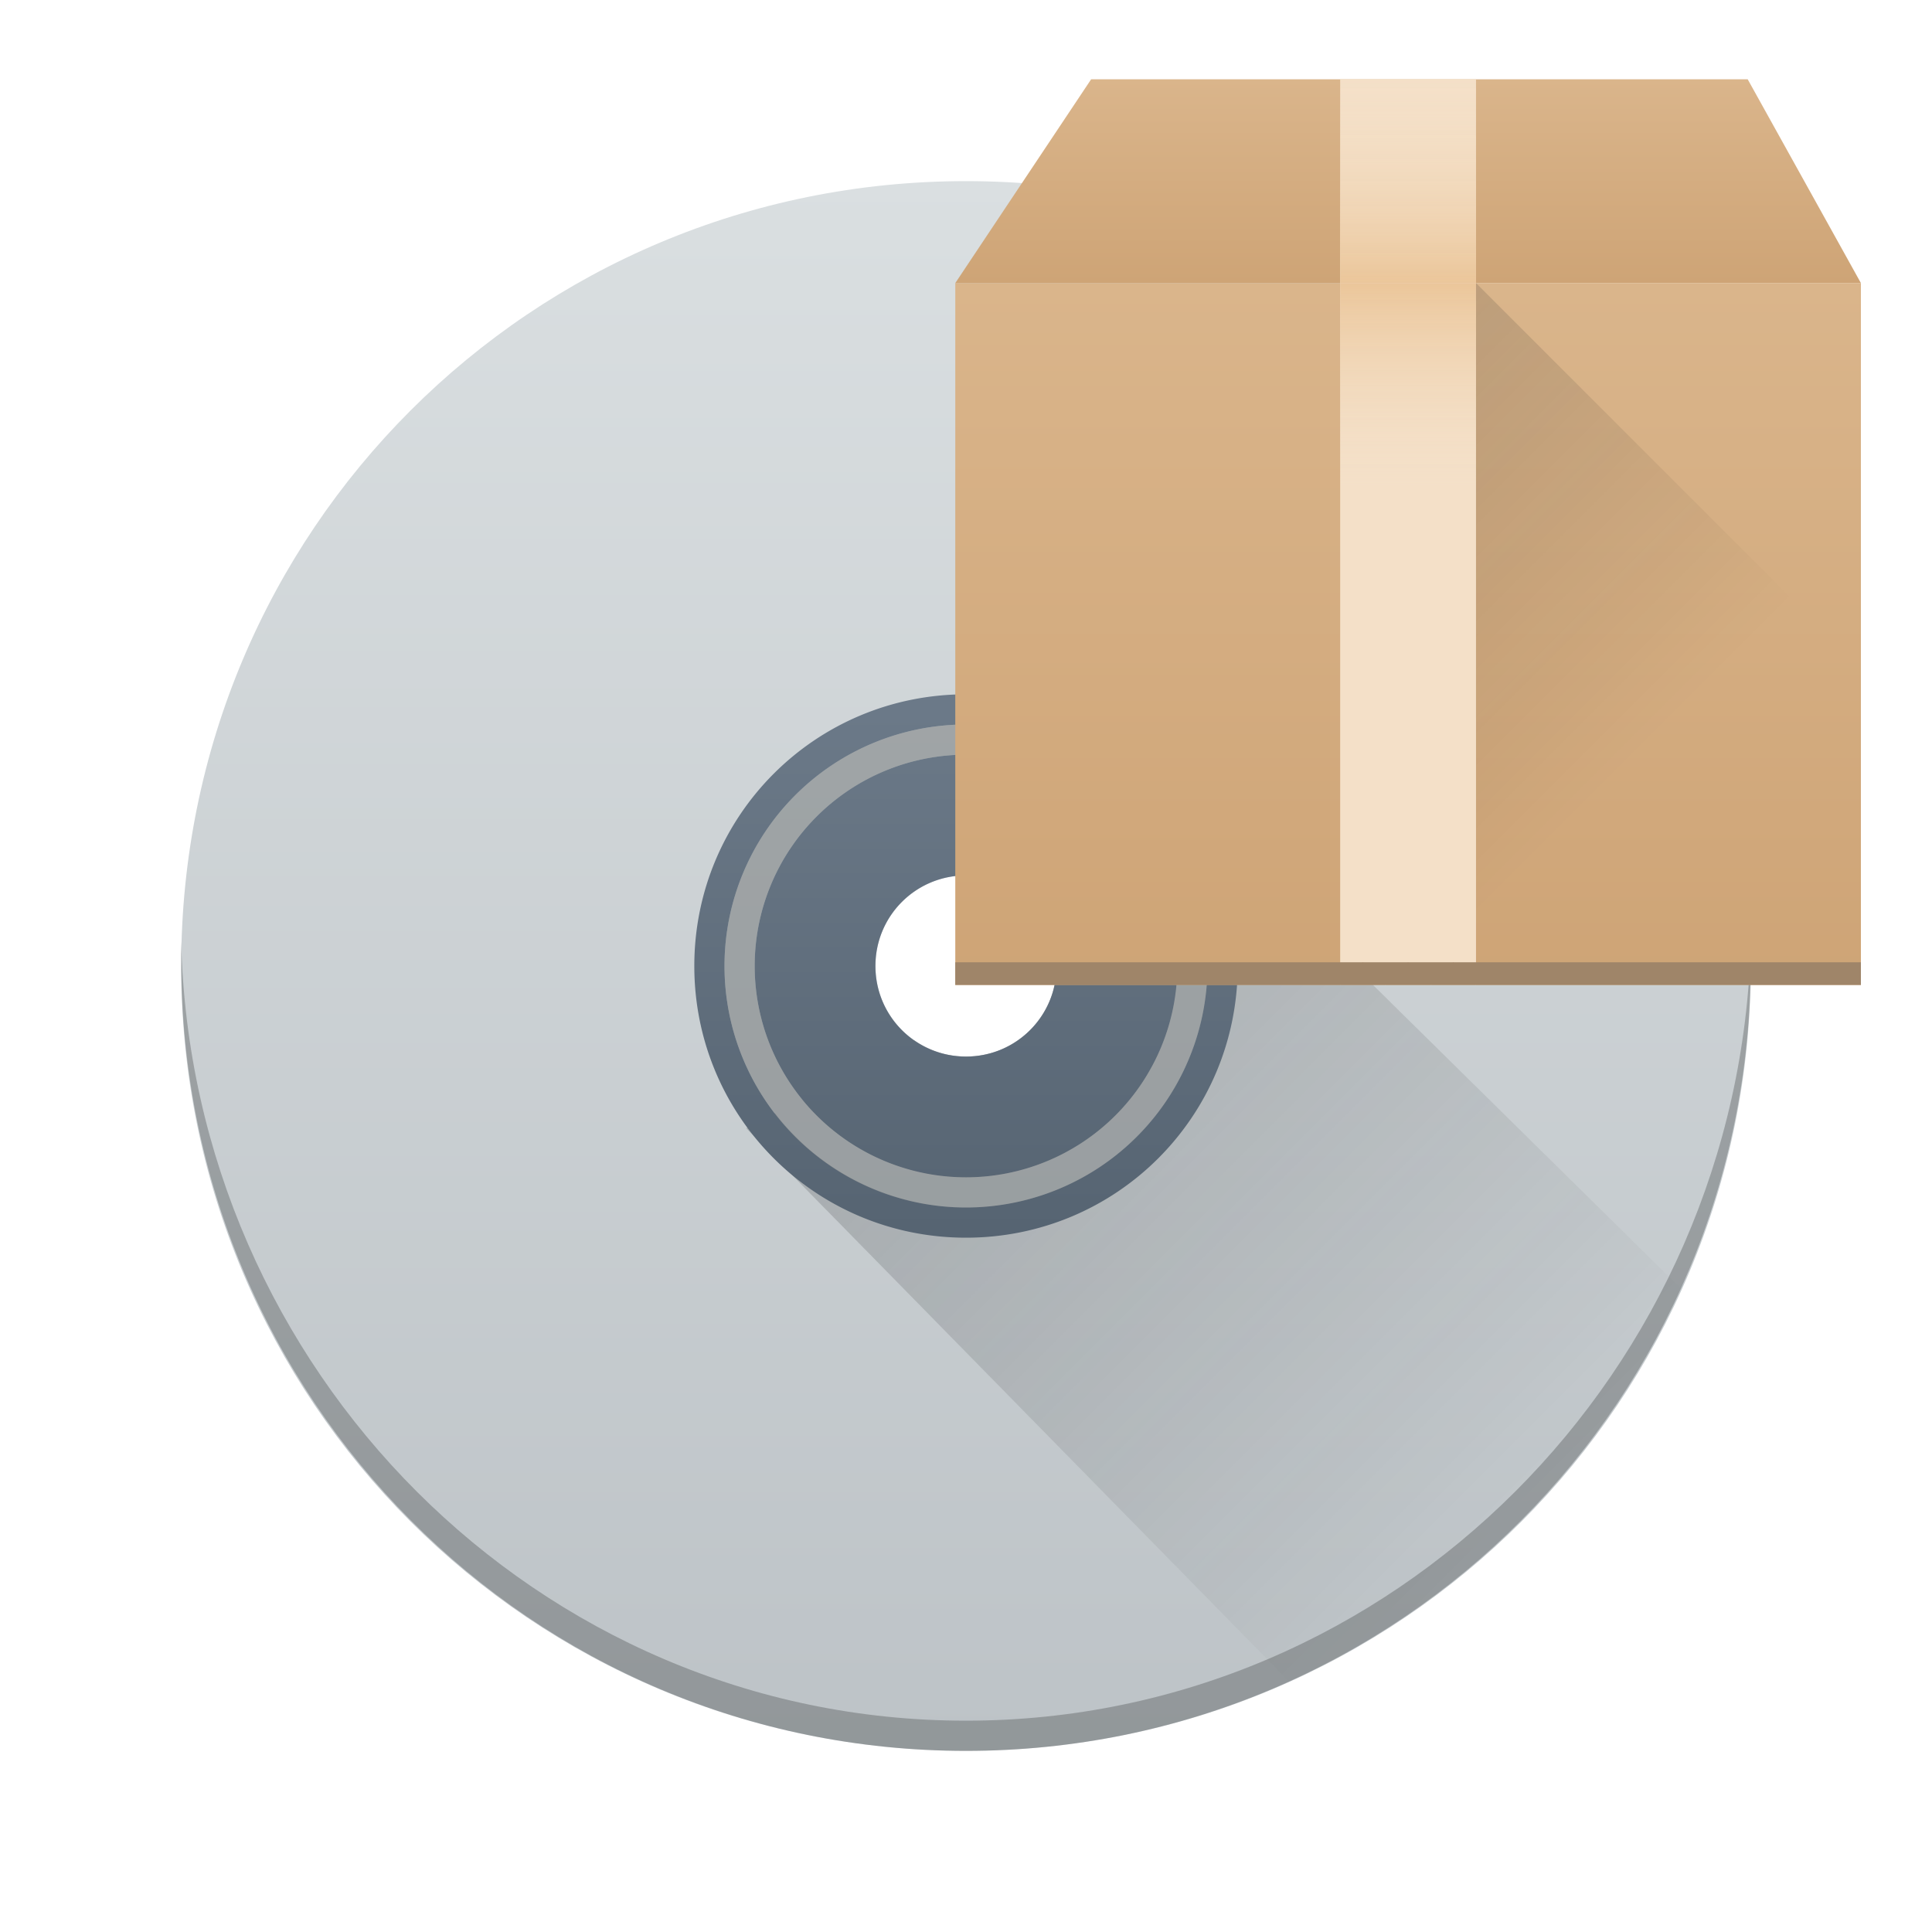<?xml version="1.0" encoding="UTF-8" standalone="no"?>
<svg
   xmlns:dc="http://purl.org/dc/elements/1.1/"
   xmlns:cc="http://creativecommons.org/ns#"
   xmlns:rdf="http://www.w3.org/1999/02/22-rdf-syntax-ns#"
   xmlns:svg="http://www.w3.org/2000/svg"
   xmlns="http://www.w3.org/2000/svg"
   xmlns:xlink="http://www.w3.org/1999/xlink"
   xmlns:sodipodi="http://sodipodi.sourceforge.net/DTD/sodipodi-0.dtd"
   xmlns:inkscape="http://www.inkscape.org/namespaces/inkscape"
   id="svg2"
   height="64"
   version="1.1"
   width="64"
   inkscape:version="0.91 r13725"
   sodipodi:docname="yast-sw_source.svg"
   inkscape:export-filename="/usr/share/YaST2/theme/current/icons/32x32/apps/yast-sw_source.png"
   inkscape:export-xdpi="45"
   inkscape:export-ydpi="45">
  <sodipodi:namedview
     pagecolor="#ffffff"
     bordercolor="#666666"
     borderopacity="1"
     objecttolerance="10"
     gridtolerance="10"
     guidetolerance="10"
     inkscape:pageopacity="0"
     inkscape:pageshadow="2"
     inkscape:window-width="1600"
     inkscape:window-height="871"
     id="namedview51"
     showgrid="false"
     inkscape:zoom="3.6875"
     inkscape:cx="32"
     inkscape:cy="32"
     inkscape:window-x="0"
     inkscape:window-y="0"
     inkscape:window-maximized="1"
     inkscape:current-layer="layer1" />
  <defs
     id="defs5455">
    <linearGradient
       gradientTransform="matrix(1.3 0 0 1.3 -499.097 -648.937)"
       x2="422.571"
       gradientUnits="userSpaceOnUse"
       x1="408.572"
       y2="537.798"
       y1="523.798"
       xlink:href="#linearGradient4227"
       id="linearGradient4372" />
    <linearGradient
       id="linearGradient4227">
      <stop
         id="stop4229"
         style="stop-color:#292c2f" />
      <stop
         id="stop4231"
         style="stop-opacity:0"
         offset="1" />
    </linearGradient>
    <linearGradient
       gradientTransform="matrix(1.529 0 0 1.529 -592.821 -769.103)"
       gradientUnits="userSpaceOnUse"
       x2="0"
       y2="506.798"
       y1="540.798"
       xlink:href="#linearGradient4300"
       id="linearGradient3834" />
    <linearGradient
       gradientTransform="matrix(0.529 0 0 0.529 -184.303 -245.305)"
       gradientUnits="userSpaceOnUse"
       x2="0"
       y2="506.798"
       y1="540.798"
       xlink:href="#linearGradient4351"
       id="linearGradient3862" />
    <linearGradient
       id="linearGradient4300">
      <stop
         id="stop4302"
         style="stop-color:#bdc3c7" />
      <stop
         id="stop4304"
         style="stop-color:#dadfe1"
         offset="1" />
    </linearGradient>
    <linearGradient
       id="linearGradient4351">
      <stop
         id="stop4353"
         style="stop-color:#566472" />
      <stop
         id="stop4355"
         style="stop-color:#6c7a89"
         offset="1" />
    </linearGradient>
    <linearGradient
       gradientTransform="translate(-390.57,-493.8)"
       y2="512.8"
       x2="0"
       y1="543.8"
       gradientUnits="userSpaceOnUse"
       id="linearGradient4190"
       xlink:href="#a" />
    <linearGradient
       gradientUnits="userSpaceOnUse"
       x2="0"
       y2="512.8"
       y1="543.8"
       id="a">
      <stop
         id="stop7"
         stop-color="#cea476" />
      <stop
         id="stop9"
         stop-color="#dab58b"
         offset="1" />
    </linearGradient>
    <linearGradient
       gradientTransform="translate(-390.57,-493.8)"
       gradientUnits="userSpaceOnUse"
       x2="0"
       y2="503.8"
       y1="512.8"
       id="d"
       xlink:href="#a" />
    <linearGradient
       gradientUnits="userSpaceOnUse"
       x2="0"
       y2="512.8"
       y1="543.8"
       id="linearGradient6052">
      <stop
         id="stop6054"
         stop-color="#cea476" />
      <stop
         id="stop6056"
         stop-color="#dab58b"
         offset="1" />
    </linearGradient>
    <linearGradient
       y2="503.8"
       x2="0"
       y1="512.8"
       gradientUnits="userSpaceOnUse"
       id="linearGradient4188"
       xlink:href="#b" />
    <linearGradient
       gradientUnits="userSpaceOnUse"
       x2="0"
       y2="503.8"
       y1="512.8"
       id="b">
      <stop
         id="stop12"
         stop-color="#ebc69a" />
      <stop
         id="stop14"
         stop-opacity="0"
         stop-color="#f4e0c8"
         offset="1" />
    </linearGradient>
    <linearGradient
       gradientTransform="translate(0,-1025.6)"
       x2="0"
       gradientUnits="userSpaceOnUse"
       y2="503.8"
       y1="512.8"
       id="c"
       xlink:href="#b" />
    <linearGradient
       gradientUnits="userSpaceOnUse"
       x2="0"
       y2="503.8"
       y1="512.8"
       id="linearGradient6063">
      <stop
         id="stop6065"
         stop-color="#ebc69a" />
      <stop
         id="stop6067"
         stop-opacity="0"
         stop-color="#f4e0c8"
         offset="1" />
    </linearGradient>
    <linearGradient
       gradientTransform="translate(-390.57,-493.8)"
       gradientUnits="userSpaceOnUse"
       x2="417.57"
       y2="534.8"
       x1="399.57"
       y1="516.8"
       id="e">
      <stop
         id="stop19"
         stop-color="#292c2f" />
      <stop
         id="stop21"
         stop-opacity="0"
         offset="1" />
    </linearGradient>
  </defs>
  <g
     transform="matrix(1 0 0 1 -376.571 -491.798)"
     id="layer1">
    <path
       transform="matrix(1 0 0 1 376.571 491.798)"
       d="M 32 6 C 17.597 6 6.002 17.596 6.002 32 C 6.002 46.404 17.597 58 32 58 C 46.403 58 57.998 46.404 57.998 32 C 57.998 17.596 46.403 6 32 6 z M 32 29 C 33.662 29 35 30.338 35 32 C 35 33.662 33.662 35 32 35 C 30.338 35 29 33.662 29 32 C 29 30.338 30.338 29 32 29 z "
       id="rect4146"
       style="fill:url(#linearGradient3834)" />
    <path
       transform="matrix(1 0 0 1 376.571 491.798)"
       d="M 38.125 25.375 L 37.57 26.258 A 8 8 0 0 1 40 32 A 8 8 0 0 1 32 40 A 8 8 0 0 1 25.67 36.877 L 24.719 37.375 L 42.684 55.684 C 48.454 53.086 53.084 48.454 55.682 42.684 L 38.125 25.375 z M 37.025 27.127 L 34.736 30.777 C 34.903 31.151 35 31.563 35 32 C 35 33.662 33.662 35 32 35 C 31.358 35 30.768 34.796 30.281 34.455 L 26.564 36.406 A 7 7 0 0 0 32 39 A 7 7 0 0 0 39 32 A 7 7 0 0 0 37.025 27.127 z "
       id="path4364"
       style="fill:url(#linearGradient4372);opacity:0.2;fill-rule:evenodd" />
    <path
       transform="matrix(1 0 0 1 376.571 491.798)"
       d="M 32 23 C 27.014 23 23 27.014 23 32 C 23 36.986 27.014 41 32 41 C 36.986 41 41 36.986 41 32 C 41 27.014 36.986 23 32 23 z M 32 24 A 8 8 0 0 1 40 32 A 8 8 0 0 1 32 40 A 8 8 0 0 1 24 32 A 8 8 0 0 1 32 24 z M 32 25 A 7 7 0 0 0 25 32 A 7 7 0 0 0 32 39 A 7 7 0 0 0 39 32 A 7 7 0 0 0 32 25 z M 32 29 C 33.662 29 35 30.338 35 32 C 35 33.662 33.662 35 32 35 C 30.338 35 29 33.662 29 32 C 29 30.338 30.338 29 32 29 z "
       id="rect4270"
       style="fill:url(#linearGradient3862)" />
    <path
       transform="matrix(1 0 0 1 376.571 491.798)"
       d="m 6.002,31.191 c -0.005,0.218 0,0.435 0,0.654 C 6.002,46.335 17.597,58 32,58 46.403,58 57.998,46.335 57.998,31.846 c 0,-0.219 0.005,-0.437 0,-0.654 C 57.654,45.375 46.185,57 32,57 17.815,57 6.346,45.375 6.002,31.191 Z"
       id="rect4284"
       style="fill:#2e3132;fill-opacity:0.294" />
    <path
       transform="matrix(1 0 0 1 376.571 491.798)"
       d="M 32 24 A 8 8 0 0 0 24 32 A 8 8 0 0 0 32 40 A 8 8 0 0 0 40 32 A 8 8 0 0 0 32 24 z M 32 25 A 7 7 0 0 1 39 32 A 7 7 0 0 1 32 39 A 7 7 0 0 1 25 32 A 7 7 0 0 1 32 25 z "
       id="path4558"
       style="fill:#2e3132;fill-opacity:0.294;stroke-linecap:round" />
    <g
       transform="matrix(0.75,0,0,0.75,409.716,486.925)"
       id="g4165">
      <rect
         style="fill:url(#linearGradient4190);stroke-width:2.8;stroke-opacity:0.55"
         id="rect25"
         height="31"
         y="19"
         x="-2"
         width="40" />
      <path
         style="fill:url(#d);fill-rule:evenodd"
         id="path27"
         d="m -2,19 6,-9 29,0 5,9 z"
         inkscape:connector-curvature="0" />
      <g
         style="stroke-width:2.8;stroke-opacity:0.55"
         transform="translate(-390.57,-493.8)"
         id="g29">
        <path
           style="fill:#f4e0c8"
           id="path31"
           transform="translate(384.57,499.8)"
           d="m 21,4 0,40 1,-1 1,1 1,-1 1,1 1,-1 1,1 0,-40 z"
           inkscape:connector-curvature="0" />
        <rect
           style="fill:url(#linearGradient4188)"
           id="rect33"
           height="9"
           y="503.8"
           x="405.57"
           width="6" />
        <rect
           style="fill:url(#c)"
           id="rect35"
           transform="scale(1,-1)"
           height="9"
           y="-521.8"
           x="405.57"
           width="6" />
      </g>
      <path
         style="opacity:0.2;fill:url(#e);fill-rule:evenodd"
         id="path39"
         d="m 21,19 17,17 0,14 -17,0 z"
         inkscape:connector-curvature="0" />
      <rect
         style="fill:#9f8569;stroke-width:2.8;stroke-opacity:0.55"
         id="rect41"
         height="1"
         y="49"
         x="-2"
         width="40" />
    </g>
  </g>
</svg>
